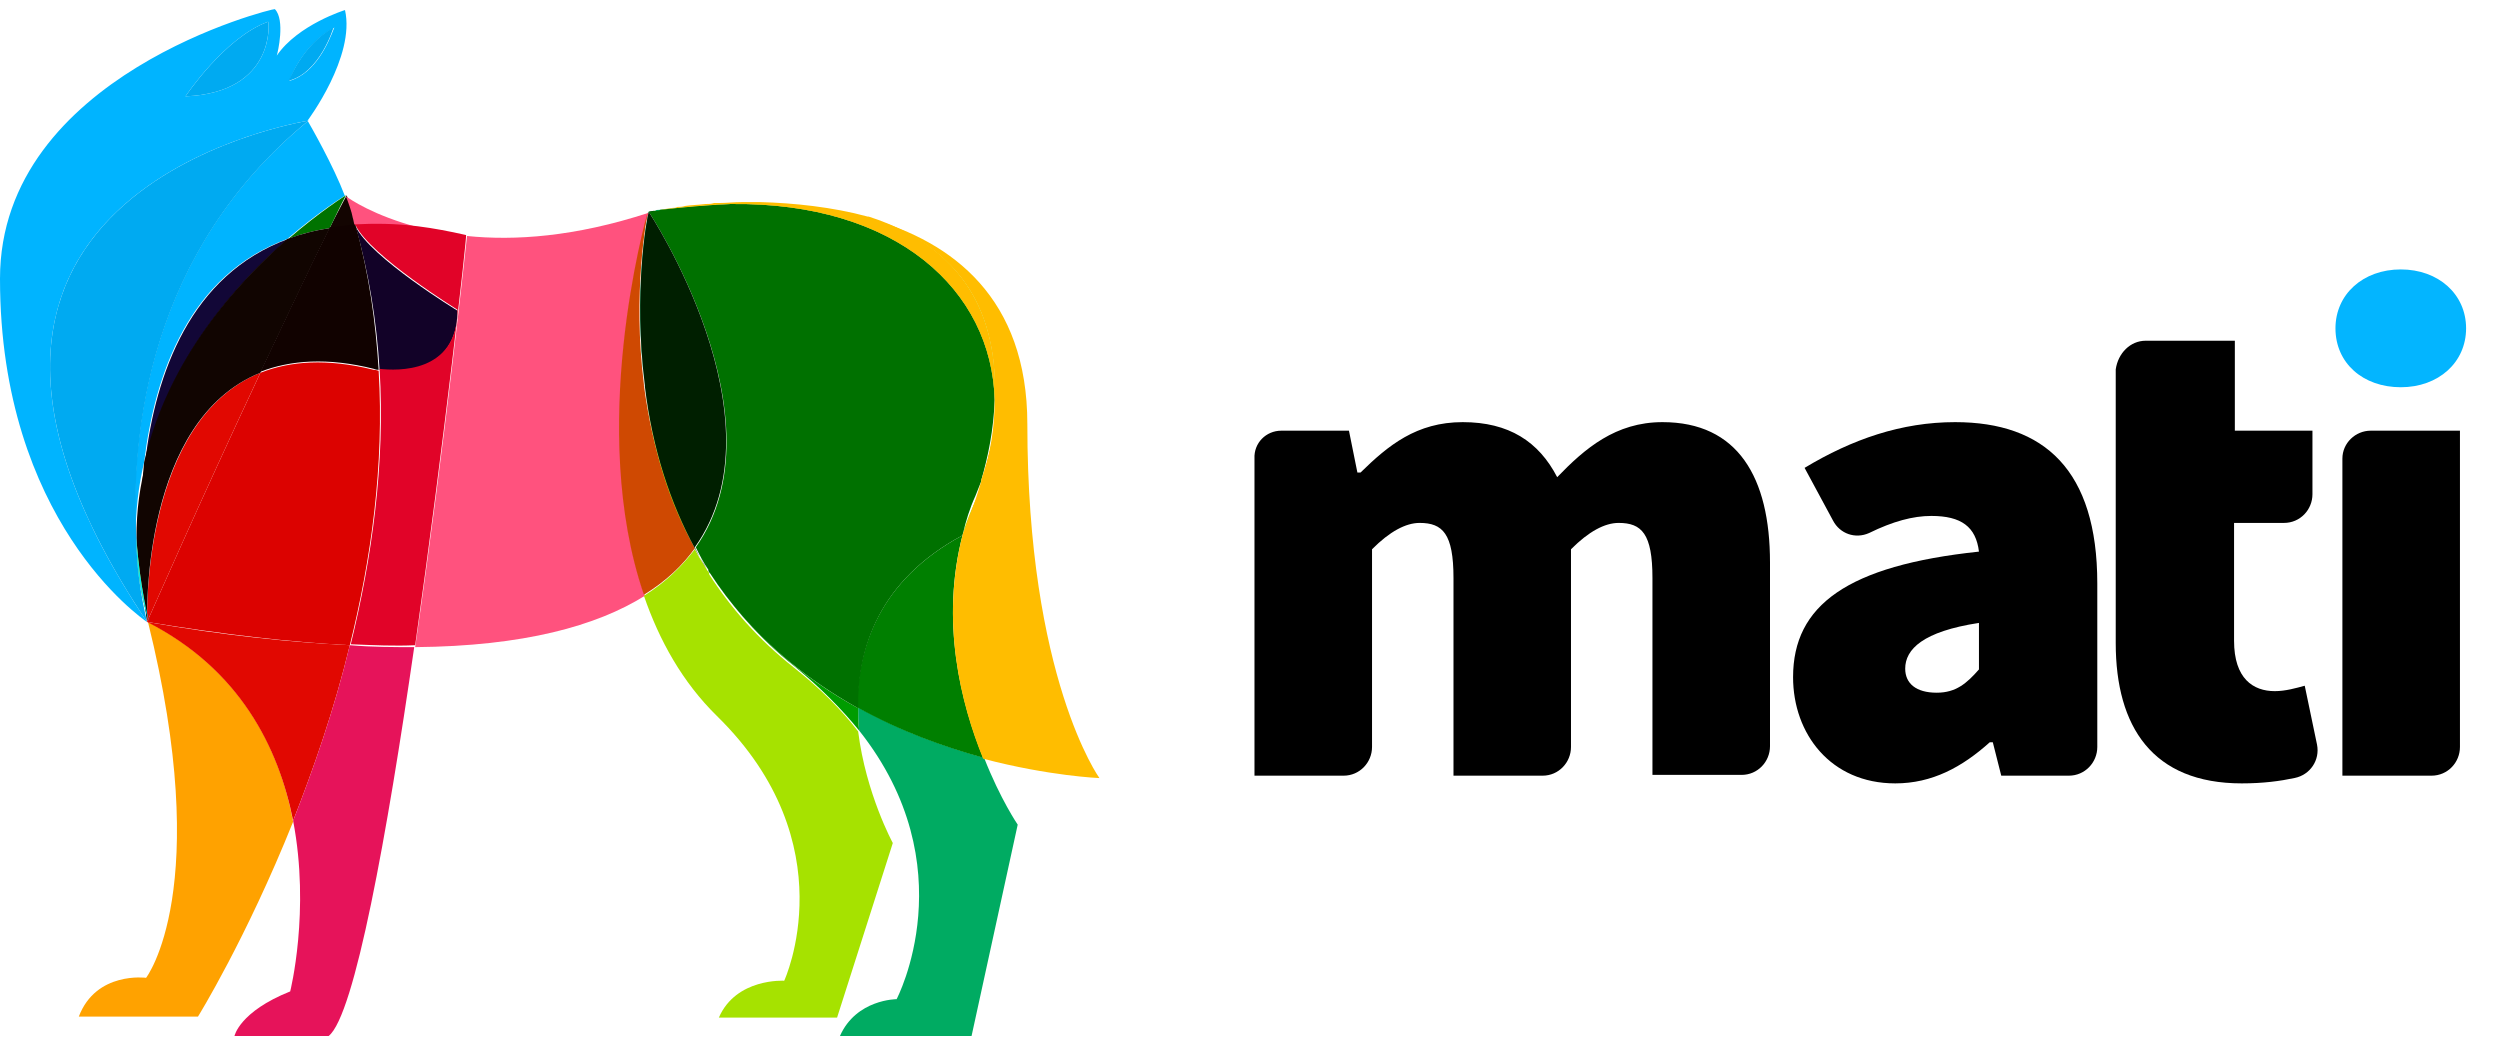 <svg width="48" height="20" viewBox="0 0 48 20" fill="none" xmlns="http://www.w3.org/2000/svg">
<path d="M6.829 4.326C6.656 4.345 6.483 4.364 6.329 4.382C6.425 4.178 6.54 3.973 6.656 3.749C6.713 3.898 6.829 4.289 6.829 4.326Z" fill="#130501"/>
<path d="M19.54 15.833L18.654 19.891H16.127C16.44 19.184 17.215 19.184 17.215 19.184C17.215 19.184 18.562 16.633 16.496 14.027C16.477 13.878 16.477 13.729 16.477 13.58C17.308 14.045 18.156 14.343 18.894 14.548C19.208 15.349 19.54 15.833 19.54 15.833Z" fill="#00AB62"/>
<path d="M13.802 3.917C13.876 3.917 13.949 3.917 14.005 3.917C13.599 3.936 13.137 3.973 12.658 4.029C12.621 4.029 12.602 4.029 12.584 4.047C12.51 4.066 12.455 4.066 12.455 4.066C12.289 5.313 12.27 6.412 12.381 7.399C12.159 5.63 12.418 4.196 12.455 4.084C12.621 4.066 12.768 4.029 12.934 4.029C12.971 4.029 12.99 4.029 13.027 4.01C13.064 4.01 13.119 4.01 13.174 3.991C13.285 3.973 13.414 3.973 13.562 3.954C13.617 3.954 13.673 3.954 13.728 3.936C13.746 3.917 13.783 3.917 13.802 3.917Z" fill="#00AB62"/>
<path d="M18.857 9.223C18.988 8.776 19.118 8.255 19.161 7.696C19.161 8.181 19.052 8.702 18.857 9.223Z" fill="#00AB62"/>
<path d="M12.381 11.439C11.458 12.016 10.056 12.407 7.971 12.425C8.543 8.516 8.967 4.531 8.967 4.531C9.872 4.624 11.034 4.55 12.455 4.085C12.381 4.289 11.292 8.255 12.381 11.439Z" fill="#FF527E"/>
<path d="M8.026 4.364C7.583 4.308 7.178 4.308 6.809 4.326C6.79 4.271 6.79 4.233 6.772 4.178C6.753 4.066 6.698 3.917 6.642 3.768C6.716 3.824 7.178 4.14 8.026 4.364Z" fill="#FF527E"/>
<path fill-rule="evenodd" clip-rule="evenodd" d="M6.624 0.193C6.624 0.193 5.72 0.473 5.314 1.068C5.333 1.013 5.48 0.38 5.277 0.175C5.259 0.156 0 1.441 0 5.351C0 9.987 2.712 11.867 2.823 11.942C-2.574 3.882 5.433 2.406 5.905 2.319L5.906 2.319L5.911 2.326C2.841 4.839 2.51 8.332 2.602 10.34C2.602 9.819 2.657 9.335 2.768 8.87C2.971 7.175 3.635 5.276 5.517 4.587C6.144 4.047 6.606 3.768 6.606 3.768H6.624C6.4 3.176 5.966 2.422 5.911 2.326L5.923 2.316L5.906 2.319L5.905 2.316C5.905 2.316 6.827 1.087 6.624 0.193ZM3.561 1.85C3.561 1.85 4.318 0.715 5.148 0.417C5.167 0.417 5.296 1.776 3.561 1.85ZM6.421 0.529C5.794 0.864 5.554 1.553 5.554 1.553C6.068 1.411 6.319 0.778 6.396 0.585C6.41 0.549 6.418 0.529 6.421 0.529Z" fill="#00B4FF"/>
<path d="M2.859 11.941C2.685 11.383 2.62 10.843 2.62 10.34C2.685 11.29 2.859 11.904 2.859 11.941Z" fill="#00B4FF"/>
<path d="M6.643 3.749C6.532 3.954 6.44 4.159 6.329 4.382C6.052 4.42 5.775 4.494 5.536 4.587C6.163 4.047 6.643 3.749 6.643 3.749Z" fill="#007300"/>
<path d="M2.859 11.941C2.837 11.904 2.663 11.29 2.62 10.34V10.322C2.62 9.8 2.685 9.316 2.815 8.851C2.598 10.433 2.837 11.83 2.859 11.941Z" fill="#110501"/>
<path d="M5.628 15.777C4.724 18.03 3.801 19.519 3.801 19.519H1.513C1.845 18.644 2.805 18.774 2.805 18.774C2.805 18.774 4.115 17.08 2.841 11.941C4.631 12.872 5.369 14.38 5.628 15.777Z" fill="#FFA200"/>
<path d="M2.859 11.941C2.685 11.383 2.62 10.843 2.62 10.34C2.685 11.29 2.859 11.904 2.859 11.941Z" fill="#FFA200"/>
<path d="M8.783 5.965C8.783 7.194 7.62 7.138 7.288 7.101C7.233 6.17 7.085 5.257 6.827 4.345C7.104 4.941 8.783 5.965 8.783 5.965Z" fill="#120228"/>
<path d="M6.716 12.388C5.591 12.332 4.299 12.184 2.823 11.941C2.878 11.83 3.801 9.707 5 7.157C5.572 6.933 6.273 6.877 7.178 7.101C7.178 7.101 7.214 7.101 7.27 7.119C7.381 8.925 7.122 10.75 6.716 12.388Z" fill="#DC0200"/>
<path d="M6.716 12.388C6.421 13.617 6.015 14.771 5.628 15.758C5.351 14.362 4.613 12.854 2.823 11.941C4.299 12.202 5.591 12.332 6.716 12.388Z" fill="#E10801"/>
<path d="M7.953 12.425C7.436 16 6.809 19.5 6.31 19.891H4.502C4.502 19.891 4.594 19.426 5.572 19.035C5.572 19.035 5.96 17.49 5.628 15.758C6.015 14.771 6.421 13.617 6.716 12.388C7.159 12.425 7.565 12.425 7.953 12.425Z" fill="#E6135A"/>
<path d="M8.949 4.513C8.617 4.438 8.322 4.382 8.026 4.345C7.584 4.289 7.178 4.289 6.809 4.308C6.809 4.308 6.809 4.326 6.827 4.326C7.122 4.922 8.783 5.946 8.783 5.946C8.783 7.175 7.621 7.119 7.288 7.082C7.399 8.907 7.141 10.713 6.735 12.37C7.178 12.388 7.584 12.407 7.971 12.388C8.525 8.497 8.968 4.513 8.949 4.513C8.968 4.513 8.968 4.513 8.949 4.513Z" fill="#E10328"/>
<path d="M5 7.156C3.801 9.707 2.878 11.83 2.823 11.941C2.823 11.755 2.749 8.069 5 7.156Z" fill="#E10801"/>
<path d="M5.535 4.587C4.557 5.425 3.247 6.896 2.786 8.869C2.989 7.175 3.653 5.276 5.535 4.587Z" fill="#120737"/>
<path d="M6.329 4.382C5.868 5.313 5.425 6.263 5 7.156C2.731 8.069 2.823 11.755 2.823 11.941C2.805 11.83 2.602 10.433 2.768 8.869C3.229 6.877 4.557 5.425 5.517 4.587C5.775 4.494 6.052 4.42 6.329 4.382Z" fill="#110501"/>
<path d="M7.27 7.101C7.214 7.101 7.178 7.082 7.178 7.082C6.292 6.859 5.572 6.915 5 7.138C5.425 6.244 5.867 5.295 6.329 4.364C6.476 4.345 6.642 4.327 6.809 4.308C6.809 4.308 6.809 4.327 6.827 4.327C7.085 5.257 7.214 6.188 7.27 7.101Z" fill="#110200"/>
<path d="M13.341 10.526C13.101 10.861 12.787 11.159 12.363 11.42C11.274 8.236 12.381 4.271 12.436 4.066C12.418 4.196 12.141 5.611 12.363 7.38V7.399C12.529 8.646 12.879 9.67 13.341 10.526Z" fill="#CF4902"/>
<path d="M17.142 16.186L16.072 19.538H13.802C14.134 18.774 15.057 18.83 15.057 18.83C15.057 18.83 16.274 16.205 13.765 13.747C13.101 13.096 12.658 12.295 12.363 11.439C12.787 11.178 13.101 10.862 13.341 10.545C13.414 10.694 13.507 10.824 13.581 10.955C13.599 10.973 13.617 10.992 13.617 11.029C14.023 11.662 14.558 12.277 15.241 12.816C15.758 13.226 16.164 13.636 16.477 14.045C16.625 15.237 17.142 16.186 17.142 16.186Z" fill="#A6E200"/>
<path d="M16.496 14.027C16.163 13.617 15.758 13.207 15.259 12.798C14.577 12.258 14.06 11.643 13.636 11.011C14.411 12.184 15.425 13.021 16.477 13.598C16.477 13.747 16.477 13.896 16.496 14.027Z" fill="#009C00"/>
<path d="M13.341 10.527C13.414 10.675 13.507 10.806 13.58 10.955C13.507 10.806 13.414 10.675 13.341 10.527C12.861 9.67 12.529 8.646 12.381 7.417C12.51 8.404 12.787 9.484 13.341 10.527Z" fill="#A6E200"/>
<path d="M18.901 9.242C18.727 9.744 18.554 10.117 18.488 10.247C18.554 10.005 18.662 9.763 18.77 9.521C18.835 9.428 18.879 9.335 18.901 9.242Z" fill="#A6E200"/>
<path d="M19.097 7.678C19.042 5.574 17.215 3.88 14.042 3.917C14.115 3.917 14.189 3.917 14.263 3.917C14.374 3.917 14.485 3.917 14.614 3.917C15.444 3.917 16.127 4.029 16.68 4.196H16.699C18.71 4.811 19.153 6.319 19.097 7.678Z" fill="#A6E200"/>
<path d="M18.876 14.548C18.138 14.343 17.289 14.045 16.459 13.58C16.459 12.444 16.883 11.141 18.47 10.284C18.47 10.284 18.47 10.266 18.488 10.247C18.046 11.923 18.452 13.505 18.876 14.548Z" fill="#007F00"/>
<path d="M19.097 7.678C19.079 8.255 18.968 8.776 18.839 9.223C18.839 9.223 18.839 9.223 18.839 9.242C18.802 9.335 18.765 9.428 18.728 9.521C18.618 9.763 18.544 10.005 18.488 10.247C18.47 10.284 18.47 10.284 18.47 10.284C16.883 11.141 16.459 12.444 16.477 13.599C15.444 13.021 14.411 12.202 13.636 11.011C13.617 10.992 13.599 10.973 13.599 10.936C13.507 10.806 13.433 10.657 13.359 10.508C15.093 8.05 12.455 4.066 12.455 4.066C12.455 4.066 12.51 4.047 12.602 4.047C12.621 4.047 12.658 4.047 12.676 4.029C13.156 3.973 13.599 3.936 14.023 3.917H14.042C17.215 3.88 19.042 5.574 19.097 7.678Z" fill="#007100"/>
<path d="M12.455 4.066C12.455 4.066 12.51 4.047 12.602 4.047C12.547 4.047 12.492 4.066 12.455 4.066C12.455 4.066 12.436 4.066 12.455 4.066C12.418 4.196 12.159 5.611 12.381 7.399V7.417C12.529 8.646 12.879 9.67 13.34 10.526C13.414 10.675 13.507 10.806 13.58 10.936C13.488 10.806 13.414 10.657 13.34 10.508C15.093 8.05 12.455 4.066 12.455 4.066Z" fill="#001F00"/>
<path d="M21.109 14.939C21.109 14.939 20.149 14.902 18.876 14.567C18.452 13.524 18.046 11.941 18.488 10.247C18.544 10.117 18.692 9.744 18.839 9.242C18.839 9.242 18.839 9.242 18.839 9.223C19.024 8.702 19.097 8.181 19.097 7.696V7.678C19.153 6.319 18.71 4.811 16.699 4.196C18.286 4.643 19.725 5.723 19.725 8.143C19.725 13.021 21.109 14.939 21.109 14.939Z" fill="#FFBD00"/>
<path d="M18.789 9.502C18.832 9.409 18.875 9.316 18.919 9.223C18.745 9.726 18.572 10.098 18.507 10.229C18.572 10.005 18.659 9.763 18.789 9.502Z" fill="#FFBD00"/>
<path d="M19.142 7.696C19.164 8.181 19.056 8.702 18.839 9.223C18.991 8.795 19.121 8.255 19.142 7.696Z" fill="#FFBD00"/>
<path d="M19.098 7.678C19.042 5.574 17.215 3.88 14.042 3.917H14.023C13.617 3.936 13.156 3.973 12.676 4.029C12.75 4.01 12.824 4.01 12.916 3.991C12.953 3.991 12.972 3.991 13.008 3.973C13.045 3.973 13.101 3.973 13.156 3.954C13.267 3.936 13.396 3.936 13.543 3.917C13.599 3.917 13.654 3.917 13.71 3.898C13.746 3.898 13.765 3.898 13.802 3.898C13.949 3.898 14.097 3.88 14.245 3.88C14.355 3.88 14.466 3.88 14.595 3.88C15.241 3.898 15.979 3.973 16.662 4.159H16.68C18.71 4.811 19.153 6.319 19.098 7.678Z" fill="#FFBD00"/>
<path d="M2.62 10.34C2.62 10.861 2.694 11.383 2.823 11.941C-2.675 3.731 5.738 2.353 5.923 2.316C2.86 4.829 2.509 8.311 2.62 10.34Z" fill="#00AAF1"/>
<path d="M2.859 11.941C2.685 11.383 2.62 10.843 2.62 10.34C2.685 11.29 2.859 11.904 2.859 11.941Z" fill="#00EEEE"/>
<path d="M3.561 1.85C3.561 1.85 4.318 0.715 5.148 0.417C5.166 0.417 5.296 1.776 3.561 1.85Z" fill="#00AAF1"/>
<path d="M6.403 0.528C6.403 0.528 6.144 1.403 5.536 1.552C5.554 1.552 5.794 0.864 6.403 0.528Z" fill="#00AAF1"/>
<path fill-rule="evenodd" clip-rule="evenodd" d="M37.082 9.906C37.657 9.906 37.938 10.114 37.996 10.591C35.474 10.859 34.427 11.618 34.427 13.002C34.427 14.089 35.149 15.041 36.389 15.041C37.097 15.041 37.672 14.729 38.203 14.252H38.262L38.424 14.893H39.722C40.032 14.893 40.268 14.639 40.268 14.342V11.201C40.268 9.028 39.25 8.105 37.539 8.105C36.507 8.105 35.562 8.433 34.648 8.983L35.194 9.995C35.326 10.248 35.621 10.353 35.887 10.234C36.344 10.01 36.728 9.906 37.082 9.906ZM37.996 12.853C37.761 13.121 37.554 13.3 37.185 13.3C36.787 13.3 36.58 13.121 36.58 12.838C36.58 12.466 36.92 12.124 37.996 11.96V12.853Z" fill="black"/>
<path d="M41.197 6.542H42.909V8.269H44.399V9.489C44.399 9.787 44.163 10.04 43.853 10.04H42.894V12.303C42.894 13.032 43.263 13.27 43.676 13.27C43.882 13.27 44.089 13.21 44.251 13.166L44.487 14.297C44.546 14.595 44.354 14.877 44.059 14.937C43.779 14.997 43.455 15.041 43.041 15.041C41.33 15.041 40.622 13.955 40.622 12.347V7.093C40.666 6.78 40.903 6.542 41.197 6.542Z" fill="black"/>
<path d="M44.841 6.304C44.841 5.649 45.372 5.173 46.095 5.173C46.818 5.173 47.349 5.649 47.349 6.304C47.349 6.959 46.818 7.435 46.095 7.435C45.372 7.435 44.841 6.974 44.841 6.304Z" fill="#03B5FF"/>
<path d="M45.519 8.269H47.231V14.342C47.231 14.64 46.995 14.893 46.685 14.893H44.974V8.805C44.974 8.507 45.224 8.269 45.519 8.269Z" fill="black"/>
<path d="M24.602 8.269H25.9L26.062 9.073H26.122C26.653 8.552 27.198 8.105 28.084 8.105C28.969 8.105 29.544 8.477 29.898 9.162C30.429 8.611 31.019 8.105 31.919 8.105C33.364 8.105 33.984 9.162 33.984 10.799V14.327C33.984 14.625 33.748 14.878 33.438 14.878H31.727V11.097C31.727 10.248 31.521 10.04 31.078 10.04C30.812 10.04 30.503 10.204 30.163 10.546V14.342C30.163 14.639 29.927 14.893 29.618 14.893H27.907V11.097C27.907 10.248 27.7 10.04 27.257 10.04C26.992 10.04 26.682 10.204 26.343 10.546V14.342C26.343 14.639 26.107 14.893 25.797 14.893H24.086V8.805C24.071 8.507 24.307 8.269 24.602 8.269Z" fill="black"/>
</svg>
